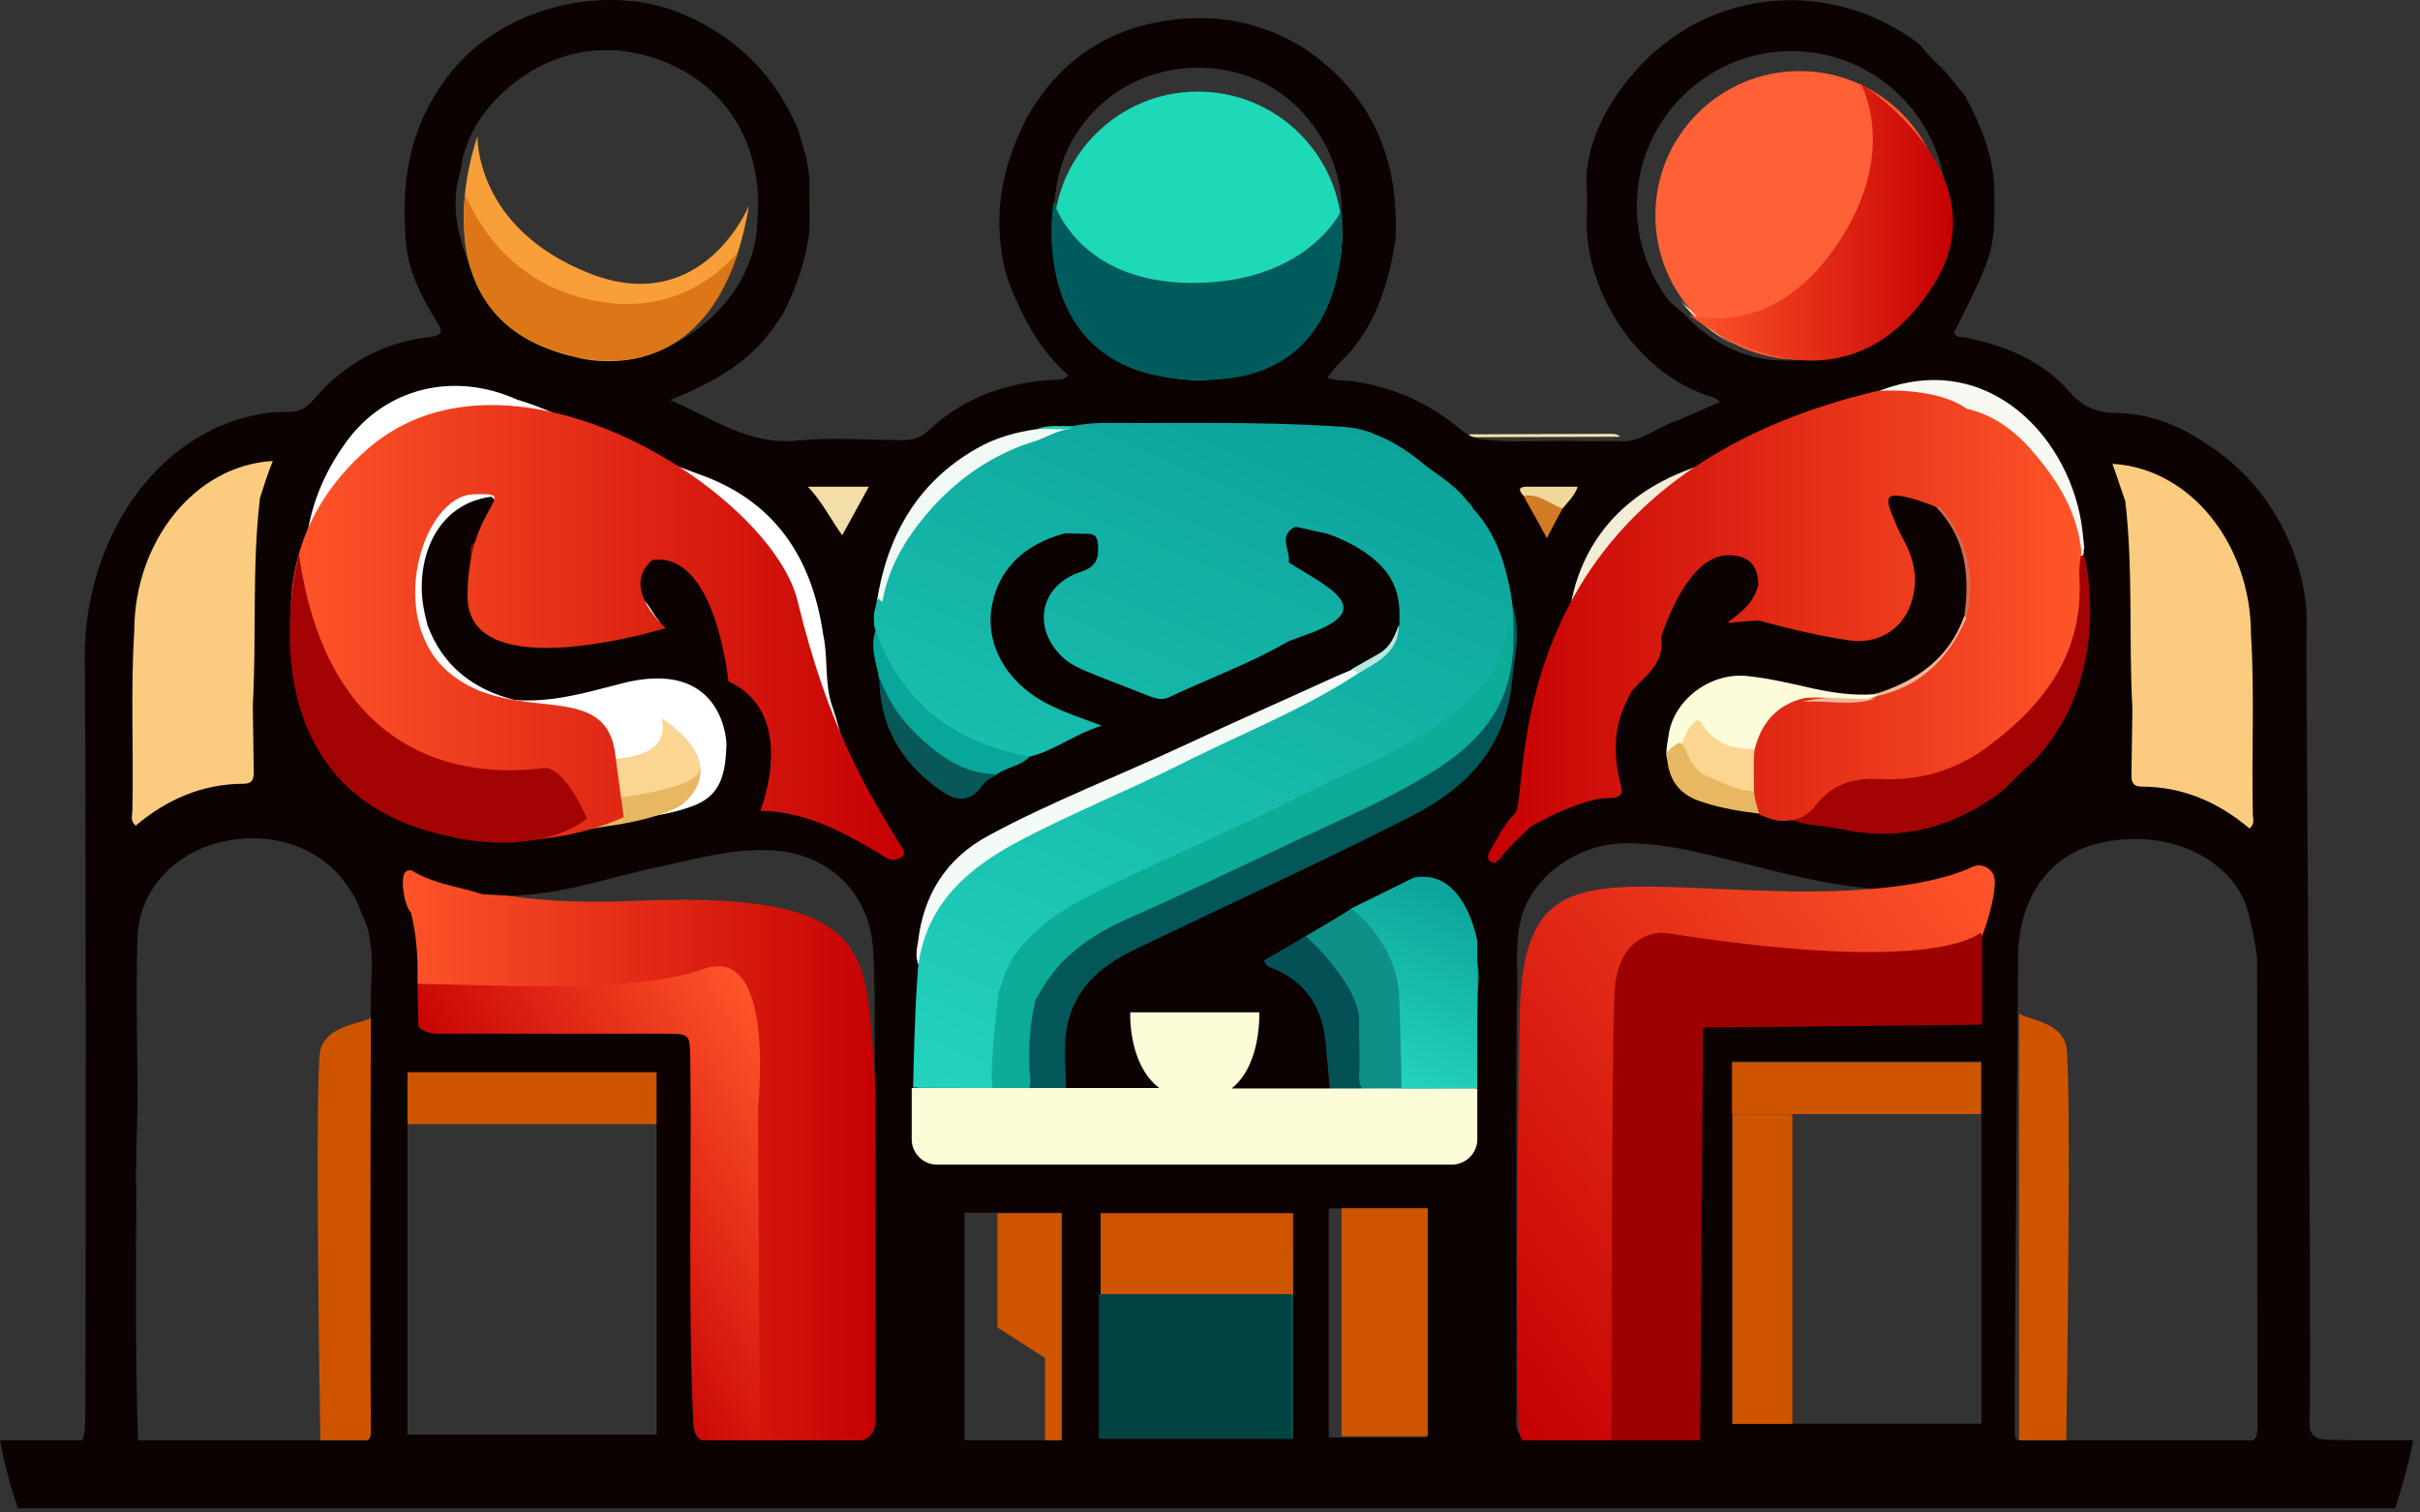 <?xml version="1.0" encoding="UTF-8" standalone="no"?>
<svg
   viewBox="0 0 240 150"
   fill="none"
   version="1.1"
   id="svg165"
   sodipodi:docname="logo.svgz"
   xmlns:inkscape="http://www.inkscape.org/namespaces/inkscape"
   xmlns:sodipodi="http://sodipodi.sourceforge.net/DTD/sodipodi-0.dtd"
   xmlns="http://www.w3.org/2000/svg"
   xmlns:svg="http://www.w3.org/2000/svg">
  <rect x="0" y="0" width="240" height="150" fill="#333333" stroke="none"/>
  <sodipodi:namedview
     id="namedview167"
     pagecolor="#ffffff"
     bordercolor="#000000"
     borderopacity="0.25"
     inkscape:showpageshadow="2"
     inkscape:pageopacity="0.0"
     inkscape:pagecheckerboard="0"
     inkscape:deskcolor="#d1d1d1" />
  <defs
     id="defs47">
    <linearGradient
       id="a"
       x1="39.42"
       y1="115.168"
       x2="87.529"
       y2="115.168"
       gradientUnits="userSpaceOnUse">
      <stop
         stop-color="#FF5529"
         id="stop2" />
      <stop
         offset="1"
         stop-color="#C50003"
         id="stop4" />
    </linearGradient>
    <linearGradient
       id="b"
       x1="53.273"
       y1="123.628"
       x2="79.819"
       y2="107.041"
       gradientUnits="userSpaceOnUse">
      <stop
         stop-color="#C50003"
         id="stop7" />
      <stop
         offset="1"
         stop-color="#FF5529"
         id="stop9" />
    </linearGradient>
    <linearGradient
       id="c"
       x1="169.421"
       y1="34.316"
       x2="169.421"
       y2="29.793"
       gradientUnits="userSpaceOnUse">
      <stop
         stop-color="#EBBE88"
         id="stop12" />
      <stop
         offset="1"
         stop-color="#FFFFE4"
         id="stop14" />
    </linearGradient>
    <linearGradient
       id="d"
       x1="147.576"
       y1="62.171"
       x2="206.431"
       y2="62.171"
       gradientUnits="userSpaceOnUse">
      <stop
         stop-color="#C50003"
         id="stop17" />
      <stop
         offset="1"
         stop-color="#FF5529"
         id="stop19" />
    </linearGradient>
    <linearGradient
       id="e"
       x1="28.866"
       y1="62.702"
       x2="89.681"
       y2="62.702"
       gradientUnits="userSpaceOnUse">
      <stop
         stop-color="#FF5529"
         id="stop22" />
      <stop
         offset="1"
         stop-color="#C50003"
         id="stop24" />
    </linearGradient>
    <linearGradient
       id="f"
       x1="141.928"
       y1="130.728"
       x2="198.66"
       y2="87.978"
       gradientUnits="userSpaceOnUse">
      <stop
         stop-color="#C50003"
         id="stop27" />
      <stop
         offset="1"
         stop-color="#FF5529"
         id="stop29" />
    </linearGradient>
    <linearGradient
       id="g"
       x1="97.261"
       y1="110.772"
       x2="127.587"
       y2="39.328"
       gradientUnits="userSpaceOnUse">
      <stop
         stop-color="#23D3BD"
         id="stop32" />
      <stop
         offset="1"
         stop-color="#0CA39B"
         id="stop34" />
    </linearGradient>
    <linearGradient
       id="h"
       x1="136.878"
       y1="106.994"
       x2="144.875"
       y2="88.155"
       gradientUnits="userSpaceOnUse">
      <stop
         stop-color="#23D3BD"
         id="stop37" />
      <stop
         offset="1"
         stop-color="#0CA39B"
         id="stop39" />
    </linearGradient>
    <linearGradient
       id="i"
       x1="167.517"
       y1="21.989"
       x2="193.684"
       y2="21.989"
       gradientUnits="userSpaceOnUse">
      <stop
         stop-color="#FF5529"
         id="stop42" />
      <stop
         offset="1"
         stop-color="#C50003"
         id="stop44" />
    </linearGradient>
  </defs>
  <path
     d="M200.241 100.441c.141.614 4.107.661 4.674 3.305s0 39.189 0 39.189l-4.674.236zm-163.366.378c-.141.614-4.485.661-5.099 3.305s0 39.189 0 39.189l5.1.236z"
     fill="#CE5400"
     id="path49" />
  <path
     d="M39.425 86.466c-.047-.897 1.794-.284 2.597.094 2.785 1.275 9.112 3.305 20.869 2.786 23.466-.992 22.9 4.863 23.75 15.77.755 9.537.85 32.578.85 38.055a1.17 1.17 0 0 1-1.181 1.181H69.643a1.17 1.17 0 0 1-1.18-1.181l.141-39.141a1.17 1.17 0 0 0-1.18-1.181l-25.166.284c-.614 0-1.133-.472-1.18-1.133z"
     fill="url(#a)"
     id="path51" />
  <path
     d="M39.755 97.561c8.735 0 22.758 1.133 30.03-1.463 7.223-2.597 5.382 13.739 5.382 13.739l.189 34.468h-8.263s1.133-40.134.047-41.172c-.85-.85-17.989-.284-24.977 0-1.605.047-2.596-.425-2.455-2.408v-3.164z"
     fill="url(#b)"
     id="path53" />
  <path
     d="M28.801 43.358s2.786-6.563 14.354-7.554 36.97 16.053 36.97 16.053l9.49 32.484s-24.741-3.258-36.78 1.464-22.806-8.499-22.806-8.499-10.435-25.213-1.228-33.948"
     fill="#fff"
     id="path55" />
  <path
     d="M129.181 123.955h-19.452v18.744h19.452z"
     fill="#045758"
     id="path57" />
  <path
     d="M168.323 31.318q1.841 1.912 3.824 2.975c-2.171-1.086-4.06-2.597-5.524-4.533.52.614 1.181 1.039 1.7 1.558"
     fill="url(#c)"
     id="path59" />
  <path
     d="M 230.931 142.794 C 229.703 142.794 228.995 142.369 229.042 141.094 C 229.278 135.617 228.664 64.699 228.759 62.574 C 228.9 59.742 228.287 57.051 227.342 54.454 C 225.548 50.015 222.715 46.427 218.607 43.877 C 215.963 42.083 212.989 40.997 209.825 40.95 C 207.842 40.95 206.473 40.242 205.198 38.825 C 202.507 35.756 198.919 34.293 195 33.49 C 194.575 33.396 194.008 33.537 193.772 33.018 C 197.833 24.944 197.833 24.897 197.785 18.618 C 197.644 15.312 196.416 12.338 194.858 9.458 C 194.055 8.56 193.394 7.568 192.544 6.718 C 191.74 5.963 190.983 5.159 190.278 4.311 C 181.071 -2.583 168.512 -1.024 161.43 7.946 C 159.21 10.732 157.558 13.896 157.322 17.578 C 157.416 18.948 157.416 20.27 157.369 21.639 C 157.133 28.485 161.902 36.512 168.984 39.109 C 169.503 39.297 170.117 39.345 170.589 39.864 C 168.842 40.62 167.19 41.375 165.49 42.036 C 165.301 42.083 165.16 42.178 165.018 42.272 C 163.554 42.933 162.232 43.972 160.485 43.736 C 159.116 43.736 157.794 43.783 156.425 43.736 C 153.167 43.641 149.909 43.972 146.698 43.546 C 145.707 43.358 144.999 42.697 144.29 42.13 C 141.363 39.817 138.011 38.4 134.328 37.834 C 133.478 37.692 132.581 37.834 131.637 37.456 C 132.298 36.465 133.1 35.804 133.808 35.001 C 136.594 31.791 137.727 27.966 138.388 23.858 C 138.813 15.832 136.122 9.363 129.323 4.783 C 125.026 2.092 120.352 1.289 115.347 2.092 C 109.445 3.083 105.007 6.247 101.985 11.393 C 99.247 16.493 98.302 21.828 99.861 27.493 C 101.23 31.129 102.93 34.576 105.951 37.22 C 105.432 37.74 105.054 37.645 104.724 37.645 C 99.908 37.881 95.564 39.392 92.023 42.745 C 91.22 43.5 90.276 43.689 89.237 43.641 C 85.885 43.641 82.485 43.358 79.133 43.689 C 74.27 44.208 70.682 41.469 66.479 39.675 C 72.523 37.173 75.167 35.095 77.669 31.082 C 78.991 28.485 79.936 25.794 80.266 22.914 C 80.313 21.167 80.266 19.42 80.266 17.72 C 80.172 16.02 79.606 14.415 79.133 12.81 C 76.913 7.616 73.278 3.886 68.132 1.572 C 60.53 -1.874 50.19 0.534 44.902 6.955 C 40.605 12.149 39.614 18.145 40.322 24.566 C 40.652 27.305 41.974 29.713 43.391 32.026 C 43.863 32.829 43.958 33.254 42.777 33.396 C 38.056 33.915 34.137 36.04 31.067 39.676 C 30.407 40.478 29.604 40.856 28.613 40.856 C 27.904 40.856 27.196 40.856 26.488 40.95 C 14.968 42.65 8.358 54.218 8.404 65.172 C 8.499 71.923 8.546 124.899 8.452 140.15 C 8.452 142.463 8.441 143.769 6.034 143.816 C 4.287 143.863 2.314 142.274 0.661 143.219 C 0.605 143.325 0.558 143.435 0.519 143.549 L 0.519 145.06 C 1.276 146.389 2.095 147.681 2.975 148.932 C 5.099 148.507 7.271 148.837 9.395 148.79 C 29.557 148.648 49.718 148.696 69.879 148.696 C 70.776 148.696 71.626 148.837 72.476 149.026 C 73.042 149.121 73.609 149.168 74.223 149.073 C 80.597 148.979 86.971 148.365 93.345 148.743 C 98.066 149.026 102.788 149.073 107.51 149.073 L 159.635 149.073 C 161.052 149.168 162.421 149.073 163.838 149.215 C 164.31 149.168 164.687 149.073 165.112 148.837 C 166.009 148.601 166.859 148.696 167.756 148.696 L 231.119 148.696 C 232.111 148.696 233.15 148.743 234.141 148.601 C 234.472 148.507 234.802 148.365 235.086 148.271 C 235.605 146.524 236.124 144.73 236.219 142.888 M 45.516 17.484 C 45.563 17.342 45.61 17.154 45.657 17.012 C 46.035 13.942 47.499 11.488 49.671 9.362 C 54.581 4.689 61.002 3.697 66.999 6.624 C 72.806 9.457 75.828 15.312 75.073 22.394 C 74.742 28.863 68.935 34.246 63.08 35.426 C 56.092 37.267 48.16 32.451 46.13 25.133 C 45.232 22.631 44.855 20.081 45.516 17.484 M 36.78 98.553 L 36.733 121.358 C 36.733 128.251 36.733 135.098 36.78 141.991 C 36.78 142.747 36.45 143.03 35.741 143.03 C 34.451 142.975 33.16 142.943 31.869 142.935 L 31.539 142.983 C 25.826 143.03 20.113 143.03 14.399 143.077 C 14.116 143.077 13.786 143.124 13.692 142.747 C 13.361 133.823 13.55 124.899 13.502 115.975 C 13.502 113.851 13.597 111.726 13.644 109.601 C 13.644 104.03 13.455 98.506 13.644 92.934 C 13.786 88.449 17.044 84.86 21.434 83.633 C 26.345 82.263 31.397 83.775 34.089 87.363 C 34.797 88.307 35.458 89.299 35.789 90.432 C 37.157 93.029 36.874 95.814 36.779 98.552 M 65.155 142.273 L 40.415 142.273 L 40.415 106.342 L 65.11 106.342 L 65.11 142.273 L 65.155 142.273 Z M 86.827 140.526 C 86.827 142.321 86.119 142.982 84.325 142.982 C 79.886 143.029 75.448 142.982 71.01 143.076 C 69.263 143.123 68.79 142.462 68.744 140.81 C 68.224 128.864 68.602 116.919 68.46 104.973 C 68.413 102.565 68.413 102.518 65.958 102.518 L 44.288 102.518 C 43.297 102.518 42.258 102.612 41.502 101.81 C 41.455 100.157 41.408 98.505 41.408 96.9 C 41.455 94.727 41.266 92.556 40.747 90.478 C 40.086 89.864 39.661 87.078 40.18 86.512 C 40.416 86.276 40.7 86.229 40.983 86.417 C 43.108 87.692 45.563 87.928 47.829 88.684 L 50.52 88.825 C 55.62 88.778 60.341 87.031 65.252 85.993 C 68.982 85.19 72.712 84.104 76.583 84.34 C 82.249 84.67 86.263 88.59 86.593 94.208 C 86.687 95.672 86.687 97.135 86.735 98.646 L 86.735 102.565 C 86.735 104.218 86.782 105.87 86.782 107.523 C 86.829 118.524 86.829 129.525 86.829 140.526 M 87.962 85.096 C 86.499 84.34 85.507 82.971 83.996 82.263 C 82.249 81.46 80.644 80.516 78.614 80.468 C 76.158 80.468 75.639 79.382 76.584 77.068 C 77.197 75.652 76.725 74.141 76.867 72.725 C 76.206 70.884 74.931 69.42 73.987 67.767 C 73.042 67.815 72.665 67.39 72.617 66.398 C 72.57 64.557 72.051 62.81 71.342 61.158 C 70.257 58.513 68.746 56.011 66.149 55.303 C 64.119 54.736 63.221 56.153 63.363 58.324 C 63.363 58.608 63.41 58.891 63.41 59.221 C 64.307 59.694 64.638 60.732 65.252 61.441 C 65.866 62.149 65.062 62.291 64.591 62.338 C 63.269 62.527 61.899 62.621 60.577 62.81 C 59.68 63.33 58.594 62.857 57.697 63.47 C 55.1 64.085 52.504 64.037 49.907 63.47 C 47.074 61.866 46.791 59.221 47.074 56.341 C 47.734 55.775 47.168 54.783 47.734 54.169 C 48.301 52.989 48.915 51.809 49.482 50.629 C 49.387 50.109 49.199 49.589 48.726 49.259 C 43.108 50.014 41.361 55.539 41.927 59.741 C 42.022 60.496 42.211 61.251 42.399 62.007 C 43.91 66.067 46.932 68.381 51.039 69.42 C 54.675 69.703 58.075 68.712 61.522 67.815 C 71.862 65.076 72.051 73.764 72.051 73.811 C 71.956 76.738 71.484 78.769 69.029 79.807 C 66.999 80.657 64.827 80.893 62.702 81.318 C 61.522 81.648 60.342 82.027 59.114 81.79 C 53.164 83.585 47.168 84.198 41.455 81.177 C 35.884 78.249 32.343 73.527 30.737 67.39 C 29.604 63.093 30.123 58.702 30.312 54.358 C 30.642 50.439 32.059 46.945 34.372 43.782 C 38.245 38.494 44.949 36.794 51.276 39.627 C 55.242 40.807 58.83 42.932 62.608 44.49 C 64.732 45.34 66.951 46.143 69.076 46.945 C 76.725 49.542 80.502 55.161 81.636 62.905 C 82.155 65.265 81.73 67.72 82.533 70.034 C 83.618 73.103 83.902 76.455 86.073 79.099 L 86.215 79.241 C 87.679 80.657 88.293 82.546 88.907 84.387 C 89.19 85.143 88.859 85.567 87.962 85.096 M 105.29 142.982 L 95.658 142.982 L 95.658 120.271 L 105.29 120.271 L 105.29 142.982 Z M 128.237 142.698 L 109.162 142.698 L 109.162 120.318 L 128.237 120.318 L 128.237 142.698 Z M 121.344 36.37 C 116.15 37.315 111.523 35.898 107.982 31.79 C 107.746 31.554 107.651 31.177 107.462 30.893 C 105.857 28.863 104.771 26.643 104.677 24 C 104.11 18.712 105.149 14.037 109.256 10.307 C 113.317 6.624 119.597 5.633 124.838 7.994 C 129.701 10.166 133.147 15.595 133.053 20.884 L 133.053 23.386 C 133.242 26.313 131.825 28.626 130.22 30.893 C 128.048 33.963 124.885 35.709 121.344 36.37 M 141.41 142.558 L 131.778 142.558 L 131.778 119.847 L 141.41 119.847 L 141.41 142.558 Z M 167.095 31.224 C 166.576 30.704 165.868 30.279 165.443 29.713 C 163.46 27.116 162.327 23.905 162.327 20.411 C 162.327 11.96 169.22 5.066 177.672 5.066 C 186.123 5.066 193.017 11.96 193.017 20.411 C 193.017 22.347 192.686 24.141 192.025 25.841 C 191.931 26.313 191.695 26.785 191.459 27.163 C 188.956 32.263 183.715 35.756 177.672 35.756 L 177.247 35.756 C 174.98 35.804 172.856 35.284 170.92 34.198 C 169.551 33.49 168.276 32.499 167.095 31.224 M 169.22 101.622 C 169.126 101.764 168.984 101.858 168.842 101.952 C 168.323 111.348 168.181 140.15 168.181 140.15 C 168.181 140.15 168.465 142.369 166.293 142.369 C 161.524 142.416 156.708 142.369 151.939 142.416 C 150.995 142.416 150.334 142.322 150.381 141.094 C 150.428 133.964 150.287 102.566 150.476 98.459 C 150.523 96.05 150.239 93.689 150.806 91.282 C 151.75 87.127 156.283 83.727 161.005 83.632 C 164.357 83.586 167.568 84.294 170.778 85.097 C 175.736 86.277 180.599 87.741 185.698 88.118 C 186.029 88.118 187.492 88.213 187.54 88.213 C 187.917 88.213 193.914 87.41 195.047 87.221 C 195.566 87.127 196.18 87.599 196.18 88.165 C 196.086 91.801 196.652 95.437 195.897 99.072 L 195.897 100.111 C 195.472 101.244 194.622 101.575 193.394 101.527 C 185.43 101.48 177.467 101.48 169.503 101.527 C 169.409 101.575 169.314 101.622 169.22 101.622 M 196.511 141.188 L 171.817 141.188 L 171.817 105.257 L 196.511 105.257 L 196.511 141.188 Z M 222.243 143.077 C 216.624 142.983 211.006 142.983 205.434 142.935 C 203.829 142.935 202.176 142.983 200.571 142.983 C 199.674 142.888 199.816 142.227 199.816 141.661 C 199.816 129.621 200.146 95.011 200.146 95.011 C 200.146 95.011 199.532 83.208 211.856 83.208 C 216.435 83.208 220.874 85.474 222.573 89.346 C 223.14 90.573 223.801 94.398 223.848 94.964 C 223.848 110.451 223.848 125.938 223.896 141.424 C 223.896 142.747 223.565 143.124 222.243 143.077"
     fill="#0C0202"
     id="path61" />
  <path
     d="M102.788 98.364c1.133-3.21 3.541-5.194 6.516-6.61 6.468-3.07 12.984-5.95 19.405-9.113 5.147-2.502 10.576-4.532 15.109-8.026 3.683-2.833 6.138-6.422 5.902-11.38-.047-1.038.189-2.124.283-3.163.897 2.503.189 4.958-.047 7.46-.614 6.516-4.391 10.577-10.057 13.457-9.018 4.58-18.225 8.782-27.337 13.173-3.164 1.51-5.714 3.588-6.611 7.082-.613 2.408-.188 4.911-.236 7.413-1.794 1.039-3.682.755-5.524.236-.378-.378-.142-.661.189-.803 1.228-.472 1.228-1.511 1.228-2.597-.048-2.455-.284-4.957 1.18-7.129"
     fill="#045758"
     id="path63" />
  <path
     d="M160.721 125.56h-.047v.047c.095 0 .236-.047.047-.047"
     fill="#8A0408"
     id="path65" />
  <path
     d="M177.483 81.272c.755-.567 1.605-1.039 2.172-1.747 1.699-2.125 3.73-2.974 6.563-2.833 7.271.378 12.512-3.4 16.619-8.97 2.456-3.353 3.164-7.13 2.975-11.19-.047-.615-.283-1.323.283-1.842.142.094.425-.378.803 1.18.519 3.21.567 6.422-.094 9.585-.473 2.314-1.275 4.533-2.456 6.516-.897 1.416-1.841 2.833-3.163 3.966-1.18.991-2.125 2.219-3.447 3.116-4.485 3.069-9.301 4.344-14.731 3.258-1.841-.425-3.73-.378-5.524-1.039"
     fill="#A40303"
     id="path67" />
  <path
     d="M146.321 108.704c-2.456.236-4.864.095-7.272-.047-1.038-.33-2.124-.189-3.163-.142-1.18.048-1.605-.472-1.605-1.558-.048-1.463-.095-2.974 0-4.438.236-3.21-.992-5.713-3.353-7.79-1.605-1.417-3.399-.756-1.511-1.842 1.228-.708 3.447-2.03 4.628-2.786.188-.047 1.227-.236 1.416-.236.425-.188.85-.283 1.275-.189.755.662-.095.898-.425 1.134-.661.519-.567.944 0 1.416.803.708 1.464 1.511 1.889 2.502 1.133 2.078 1.463 4.297 1.463 6.658 0 1.747.283 2.03 2.078 2.125 3.919.236 3.919.236 3.919-3.636 0-.897-.048-1.747.047-2.644 0-.85-.189-1.747.566-2.408.567 1.228.331 2.55.284 3.824-.095 3.353-.142 6.705-.236 10.057"
     fill="#0E9087"
     id="path69" />
  <path
     d="M134.753 67.108c-3.022 2.266-6.469 3.777-9.821 5.43-4.344 2.077-8.688 4.201-13.079 6.232-4.296 2.03-8.735 3.871-12.842 6.327-3.92 2.313-6.61 5.665-7.65 10.15-.046.142-.188.284-.282.426-.284-.708-.19-1.464-.048-2.172.52-4.722 2.786-8.357 6.988-10.624 6.28-3.4 12.984-5.949 19.453-8.97 4.958-2.314 10.01-4.533 14.967-6.8.52-.236 1.039-.424 1.558-.66.661-.237 1.086-.19.756.66"
     fill="#F4FBF6"
     id="path71" />
  <path
     d="M25.78 49.402c-.803 6.846-.33 13.692-.709 20.538.048 2.22.048 4.486.095 6.705 0 .708-.236 1.086-.992 1.086-4.107 0-7.649 1.558-10.718 4.155-.566-.472-.33-.992-.33-1.417.142-5.949-.189-11.898.189-17.847 0-8.97 6.043-16.478 13.74-16.903-.52 1.275-.898 2.502-1.275 3.683"
     fill="#FBCC7F"
     id="path73" />
  <path
     d="M129.512 92.84s5.382 4.863 5.288 8.499c-.047 1.699.094 3.446 0 5.146-.094 1.511.472 1.983 1.889 1.889.755-.047 1.652-.331 2.36.33a36 36 0 0 1-7.129 0 216 216 0 0 0-.472-5.477c-.378-3.4-1.983-5.855-5.194-7.177-.33-.141-.708-.188-.897-.802 2.219-1.275 4.155-2.408 4.155-2.408"
     fill="#045155"
     id="path75" />
  <path
     d="M186.548 69.232c-.189.047-.425.047-.614.094-1.747.284-3.494.048-5.241.142-.613.047-1.274-.189-1.888.189-2.172.803-3.589 2.36-4.297 4.58-1.936 1.228-3.494.142-5.005-.897-.85-.614-1.841.472-2.88 1.133-.614.378-1.888 2.502-1.133-1.605.472-3.4 4.108-6.28 7.932-5.808 2.172.236 4.297.756 6.422 1.228 1.983.425 3.966.708 5.949.566.425-.094.802-.283.755.378"
     fill="#FCFBDA"
     id="path77" />
  <path
     d="M86.97 62.197c1.795 3.163 3.117 6.61 6.28 8.735 2.267 1.51 4.675 2.738 7.319 3.352.566.142 1.133.236 1.511.803-.897.897-2.22.991-3.21 1.7-1.937.66-3.59-.095-5.195-1.04-2.266-1.368-4.06-3.257-5.571-5.382-.708-.991-.52-2.172-.944-3.163-.047-.095-.047-.189-.047-.33-.378-1.606-.85-3.117-.142-4.675"
     fill="#08A69B"
     id="path79" />
  <path
     d="M206.19 55.068c0-.142-.047-.237-.047-.378-1.511-6.28-4.816-11.19-10.907-13.881-2.172-1.417-4.675-1.464-7.13-1.653-.614-.047-1.322.189-1.888-.33 11.001-4.392 19.264 4.768 20.302 13.786.047.567.142 1.18.189 1.747-.189.236.189.897-.519.709"
     fill="#F7F8F1"
     id="path81" />
  <path
     d="M106.424 42.65c-3.4 1.652-7.13 2.597-10.246 5.005-4.202 3.258-7.224 7.318-8.404 12.606-.095.33-.237.661-.331.992-.614-.472-.047-1.18-.472-1.653 1.038-6.516 4.013-11.757 9.868-15.109 1.888-1.086 3.919-1.652 6.043-1.936 1.181-.047 2.314-.236 3.542.095"
     fill="#F0F9F4"
     id="path83" />
  <path
     d="M150.003 60.12c-.377-3.494-1.652-6.563-3.871-9.302-.378-.425-.803-1.464-1.322-.52-.331.52-.189.614-.709.284-1.133-.755-2.407-1.228-3.73-1.51-.188-.048-.33-.048-.519-.048-2.597.236-5.099.66-7.224 2.408-.472.378-1.18.66-.991 1.464 4.107 1.558 7.507 3.682 7.129 8.829.189-.33.331-.661.567-1.039.189.708.141 1.558.991 1.794 1.133.284 2.267.567 3.447.661 1.889.142 3.588-1.086 3.824-2.55.048-.377-.188-.944.378-1.038.661-.094.661.567.756.992.613 2.738-.425 4.957-2.078 6.987-2.219 2.739-5.099 4.77-8.215 6.28-10.435 5.005-20.964 9.82-31.351 14.967-3.825 1.889-7.319 4.391-8.357 9.019-.237.944-.945 1.652-1.89 1.605-1.368-.095-2.549.472-3.776.661-1.228.189-1.606.566-1.842 1.558-.566 2.077-.141 4.202-.236 6.28-.047.755.661.897 1.275.944 1.275.094 2.597.047 3.872.047.33 0 .613-.047.85-.047.991.094 2.03.142 3.021-.047.614-.756 2.361.141 2.172-1.795-.283-2.644-.047-5.288.52-7.932.047-.047.141-.094.188-.189 1.983-3.918 5.336-6.185 9.207-7.885 5.572-2.455 11.049-5.099 16.573-7.696 4.722-2.219 9.538-4.25 13.929-7.082 7.035-4.627 7.885-9.443 7.412-16.1"
     fill="#0CAC97"
     id="path85" />
  <path
     d="M87.207 67.155c1.18 3.352 3.447 5.807 6.28 7.837 1.605 1.134 3.446 1.795 5.43 1.795-.52.377-1.181.613-1.512 1.133-1.369 1.936-2.832 1.416-4.39.283-3.778-2.738-5.808-6.374-5.808-11.048"
     fill="#075857"
     id="path87" />
  <path
     d="M165.632 74.331c.755 1.322 1.416-1.652 2.03-2.313.33-.378.708-.897 1.086-.283 1.369 2.171 3.399 2.69 5.76 2.502 0 1.416 0 2.833-.047 4.25-.331.472-.803.519-1.275.424-2.361-.66-4.91-1.086-6.138-3.588-.472-.944-.803.094-1.416-.047.566.283-.095.708 0-.945"
     fill="#FBD693"
     id="path89" />
  <path
     d="M157.511 58.609c-.472 1.369-.992 2.738-1.417 4.107-.141.378-.141.85-.661.898.095-8.263 4.438-14.307 12.276-17.14l1.983-.708c.897.756-.189.708-.425.85-2.927 1.747-5.854 3.447-8.074 6.09-1.51 1.795-3.021 3.59-3.682 5.903"
     fill="#F1EDD7"
     id="path91" />
  <path
     d="M165.301 74.615c1.417-1.322 1.417-1.322 2.219.52.378.849.992 1.51 1.795 1.84 1.652.662 3.257 1.653 5.193 1.464-.33.756.945 1.464.095 2.267-1.936-.237-3.825-.52-5.666-1.134-2.455-.708-3.589-2.313-3.636-4.957"
     fill="#E7B861"
     id="path93" />
  <path
     d="M80.125 48.268h6.043c-.897 1.653-1.747 3.164-2.644 4.816-1.133-1.558-1.936-3.258-3.4-4.816"
     fill="#F3DDA8"
     id="path95" />
  <path
     d="M191.836 50.11c.284-.047.567-.047.85-.095 3.164 2.928 3.4 6.752 3.164 10.718 0 .425-.237.661-.614.756-.284 0-.331-.236-.425-.378.566-4.108.141-7.932-2.975-11.001"
     fill="#D06B4F"
     id="path97" />
  <path
     d="M194.811 61.064a3 3 0 0 0 .425.378c-1.7 3.918-4.25 6.846-8.641 7.743-.236-.094-.472-.236-.708-.33 4.108-1.275 7.413-3.495 8.924-7.791"
     fill="#EEB899"
     id="path99" />
  <path
     d="M154.961 50.44c-.472.85-.944 1.747-1.558 2.928-.85-1.606-1.605-2.88-2.314-4.202.048-.33.236-.614.567-.52 1.18.378 2.55.52 3.305 1.794"
     fill="#D27C26"
     id="path101" />
  <path
     d="M154.961 50.44c-1.275-.472-2.361-1.51-3.872-1.274-.755-.85-.141-.898.52-.898h4.863c-.331.945-.992 1.511-1.511 2.172"
     fill="#F1D79B"
     id="path103" />
  <path
     d="M142.166 87.788c-2.125-.189-3.542 1.416-5.336 2.077h-1.463c1.322-1.038 2.785-1.7 4.249-2.502.992-.52 1.841-.472 2.55.425"
     fill="#0E9278"
     id="path105" />
  <path
     d="M57.32 62.858c-1.086 1.086-6.8 1.086-7.791 0 2.644.614 5.194.614 7.79 0"
     fill="#7C0C0B"
     id="path107" />
  <path
     d="M134.753 67.107c0-.519-.378-.613-.756-.708.945-.566 1.936-1.086 2.881-1.652.991-.614 1.416-1.606 1.794-2.645.614.52.283 1.087 0 1.559-.945 1.605-2.125 2.833-3.919 3.446"
     fill="#B7E7DF"
     id="path109" />
  <path
     d="M206.426 54.784c-.378-4.013-2.408-7.224-4.958-10.151-1.7-1.936-3.73-3.447-6.279-4.06h-.095c-2.502-1.842-6.988-1.936-8.924-1.795-37.489 8.877-34.467 38.811-35.836 41.786-1.181 1.18-1.889 2.644-2.691 4.06-.142.237-.095.614.141.803a.59.59 0 0 0 .803-.094c.897-1.228 3.163-3.305 3.163-3.305.048-.095 4.864-2.786 7.602-2.88.708 0 1.747 0 1.416-1.181-1.463-5.477.52-8.216.992-9.349 1.369-1.605 3.4-2.833 2.975-5.43.141-.33 2.502-8.12 6.657-8.12.755 0 2.927.047 2.975 2.785l.047.047c-.52 1.983-1.7 2.786-3.116 3.872 1.227-.094 2.171-.189 3.116-.236 3.022.803 6.043 1.558 9.112 1.983 2.55.33 4.769-.897 5.761-3.069 1.038-2.408.708-4.721-.52-6.94-.472-.85-.85-1.795-1.227-2.74-.567-1.463-.284-1.84 1.322-1.51.991.189 1.936.567 2.88.897.236.142.472.189.661.095 0 .047.047.094.047.141 2.739 3.21 3.541 6.846 2.55 10.907-1.7 3.919-4.439 6.705-8.688 7.696-.283.047-.519.189-.803.283-2.219.284-4.391-.283-6.563-.047-2.785.661-4.343 2.55-4.957 5.241-.095 1.228-.047 2.455-.047 3.683 0 .897.283 1.794.566 2.644.944.378 1.842.755 2.88.567 1.133-.095 2.031-.614 2.692-1.511 1.652-2.125 3.777-2.739 6.374-2.597 3.824.189 7.365-.803 10.482-3.07 5.901-4.296 9.868-9.631 9.254-17.374.047-.756.094-1.417.236-2.03m-17.045 5.666c-.142.047-.236.047-.33.047.094 0 .236-.047.33-.047"
     fill="url(#d)"
     id="path111" />
  <path
     d="M145.66 43.075c4.674 0 9.348-.047 14.023-.047.377 0 .708 0 .991.283-4.721 0-9.49.047-14.212.047-.283 0-.614-.047-.802-.283"
     fill="#FCE1AB"
     id="path113" />
  <path
     d="M90.795 108.704h5.76c-1.888.425-3.824.047-5.76.236-.094-.094-.094-.141 0-.236"
     fill="#09A495"
     id="path115" />
  <path
     d="M60.2 62.197c-.803.803-1.842.755-2.88.661.897-.614 2.03-.142 2.88-.661"
     fill="#7C0C0B"
     id="path117" />
  <path
     d="M46.696 55.776c.095-.756-.425-1.7.661-2.172-.566.614 0 1.605-.661 2.172"
     fill="#7E0E07"
     id="path119" />
  <path
     d="M106.376 42.603c-1.18-.048-2.36-.048-3.494-.095 1.181-.378 2.361-.236 3.542-.236 0 .142 0 .236-.048.33"
     fill="#21D0B6"
     id="path121" />
  <path
     d="M178.805 69.61c2.361-.756 4.769-.142 7.177-.33-2.408.802-4.816.141-7.177.33"
     fill="#EEB899"
     id="path123" />
  <path
     d="M210.77 49.685c.802 6.846.33 13.692.708 20.539-.047 2.219-.047 4.485-.095 6.704 0 .709.237 1.086.992 1.086 4.108 0 7.649 1.558 10.718 4.155.566-.472.33-.991.33-1.416-.141-5.95.189-11.898-.188-17.848 0-8.97-6.044-16.478-13.74-16.903.472 1.275.85 2.503 1.275 3.683"
     fill="#FBCC7F"
     id="path125" />
  <path
     d="M122.194 107.902c2.927-2.361 2.691-7.508 2.691-7.508h-12.796s-.236 5.147 2.881 7.508H90.418v5.099a2.52 2.52 0 0 0 2.502 2.502h51.04c1.416 0 2.549-1.133 2.549-2.502v-5.052h-24.315z"
     fill="#FDFCD8"
     id="path127" />
  <path
     d="M59.255 75.37c1.417-.189 6.705.33 6.705-3.824 0 0 6.516 4.013 1.794 8.168 0 0-1.652 1.416-7.79 2.266l-3.4.52 1.558-4.108z"
     fill="#E7B861"
     id="path129" />
  <path
     d="M65.582 71.215s3.73 2.408 3.825 4.91c.141 2.503-11.238 3.306-11.238 3.306l1.559-4.108s6.657.425 5.949-3.777z"
     fill="#FBD693"
     id="path131" />
  <path
     d="M41.691 81.933c-9.915-3.258-20.397-24.269-5.193-37.442 14.117-12.229 39.944 4.297 42.588 15.062 3.069 12.7 7.035 19.122 10.482 24.694.472.755-.85 1.274-1.606.85-2.927-1.7-7.413-4.675-12.559-4.675 0 0 3.872-9.632-3.163-12.842 0 0-1.228-12.89-7.508-12.04 0 0-3.446 2.172 1.275 6.751 0 0-19.642 6.091-19.642-3.163s5.62-10.293.567-10.104c-5.052.189-8.782 12.418-2.314 17.753 6.47 5.335 15.676.283 16.432 8.31l.802 5.949c.047-.047-8.83 4.58-20.16.897"
     fill="url(#e)"
     id="path133" />
  <path
     d="M58.217 81.178s-2.172-5.194-4.297-5.005c-2.077.189-20.822 3.258-24.269-21.2 0 0-6.09 22.191 13.079 27.527 10.718 3.021 15.487-1.322 15.487-1.322"
     fill="#A40303"
     id="path135" />
  <path
     d="M197.833 87.41c0-1.18-1.228-1.936-2.267-1.416-2.219 1.038-7.743 2.785-20.208 2.36-17.753-.566-24.316-2.644-24.646 12.324-.284 14.778-.331 35.222-.095 41.171.047.85.708 1.511 1.558 1.511h14.401c.85 0 1.558-.708 1.558-1.558l.283-38.669c0-.85.709-1.558 1.559-1.558h24.74c.897 0 1.653-.756 1.558-1.7-.141-2.078-.283-5.43.189-6.705.473-1.274 1.37-3.871 1.37-5.76"
     fill="url(#f)"
     id="path137" />
  <path
     d="m159.919 143.549 8.498-.094c.095 0 .189-.095.189-.189l.284-41.172c0-.094.094-.189.188-.189l27.291-.283c.094 0 .189-.094.189-.189v-8.688c0-.141-.142-.236-.284-.141-1.227.85-7.176 3.683-31.209-.095-.142 0-4.674-.33-4.958 6.091-.283 6.28-.283 41.927-.283 44.713-.047.189 0 .236.095.236"
     fill="#9D0101"
     id="path139" />
  <path
     d="M146.085 50.44c-.095-.33-.378-.519-.614-.802-1.086-1.417-2.597-2.361-4.014-3.4-1.605-1.369-3.305-2.502-5.24-3.21-.048 0-.048-.048-.048-.048a10 10 0 0 0-3.163-.66c-7.649-.52-15.298-.331-22.947-.378-1.227 0-2.455.047-3.683.33l-.189.189.095.095c-1.369.047-2.502.85-3.73 1.227-4.391 1.37-8.027 4.013-10.907 7.507-1.983 2.408-3.541 5.1-4.108 8.263-.094.425-.377-.52-.566 0-.047.283-.142.614-.19.897-.188.52-.094 1.086-.094 1.605 2.503 7.508 7.838 11.568 15.44 12.985 2.455-.614 4.438-2.22 7.129-3.07-2.219-.85-4.154-1.463-5.901-2.454-3.589-2.078-5.477-5.478-5.053-8.972.52-3.871 3.07-6.515 7.319-7.648.755 0 1.511.047 2.266.047.661 0 .945.33.992.944.094 1.37 0 2.267-1.7 2.833-4.061 1.322-4.863 5.572-1.794 8.452.991.944 2.313 1.369 3.541 1.888 1.653.661 3.305 1.275 4.958 1.936.661.283 1.416.472 2.077.142 3.919-1.842 8.027-3.353 11.804-5.525 1.275-.519 2.644-.897 3.872-1.558 2.03-1.086 2.124-2.219.283-3.635-1.275-.992-2.739-1.747-4.108-2.644.189-1.18-1.133-2.644.661-3.541 1.086.236 2.125.472 3.211.708 0 0 8.215 2.502 7.129 8.83-.047.14-.047.235-.094.377-.095 2.691-2.314 3.588-4.155 4.721-5.43 3.542-11.473 5.902-17.186 8.782-5.289 2.644-10.766 4.864-16.006 7.602-4.533 2.36-8.358 5.336-9.821 10.246-.095.33-.19.708-.284 1.086a8 8 0 0 0-.141.85c-.047.189-.047.377-.095.566v.33c-.33 3.731-.472 11.521-.472 11.521l7.885.048c-.378-1.606.614-9.585.614-9.585v-.047c.142-.236.236-.52.33-.803.378-1.416 1.039-2.597 1.984-3.683 1.746-2.03 3.966-3.541 6.326-4.769 6.894-3.54 14.071-6.42 20.964-9.915 4.863-2.455 10.01-4.39 14.401-7.554 2.974-2.172 5.666-4.675 6.327-8.64.047-.378.094-.803.094-1.181.283-.142.425-.236.425-.236s.33-6.61-3.824-11.049m-36.923 6.091v-.094z"
     fill="url(#g)"
     id="path141" />
  <path
     d="M133.997 90.101s4.58 3.305 4.769 8.782.236 9.066.236 9.066l7.507-.047V93.359s-1.18-7.27-6.279-6.327z"
     fill="url(#h)"
     id="path143" />
  <path
     d="M128.237 120.319h-19.075v8.074h19.075z"
     fill="#CE5400"
     id="path145" />
  <path
     d="M128.048 128.346h-19.075v14.306h19.075z"
     fill="#014341"
     id="path147" />
  <path
     d="M141.594 142.446v-22.617h-8.546v22.617zm-42.678-22.127v11.332l4.722 3.022v8.404l1.652-.094v-22.664zM65.11 106.343H40.416v5.147H65.11zm131.353-.991H171.77v5.146h24.693zm-24.658 5.17v30.69h5.949v-30.69z"
     fill="#CE5400"
     id="path149" />
  <path
     d="M118.794 37.692c7.901 0 14.306-6.405 14.306-14.306S126.695 9.08 118.794 9.08s-14.306 6.405-14.306 14.306 6.405 14.306 14.306 14.306"
     fill="#1ED9B7"
     id="path151" />
  <path
     d="M104.488 19.987s2.313 8.073 13.787 8.073 14.778-7.224 14.778-7.224 1.889 16.148-12.559 16.809c-19.311.944-16.006-17.659-16.006-17.659"
     fill="#005B5C"
     id="path153" />
  <path
     d="M178.474 35.662c7.901 0 14.307-6.405 14.307-14.306s-6.406-14.307-14.307-14.307-14.306 6.406-14.306 14.307c0 7.9 6.405 14.306 14.306 14.306"
     fill="#FF6035"
     id="path155" />
  <path
     d="M167.52 31.224s7.98 2.691 14.495-6.705c6.516-9.396 2.503-16.242 2.503-16.242s14.165 8.924 7.271 19.925c-9.443 15.014-24.269 3.022-24.269 3.022"
     fill="url(#i)"
     id="path157" />
  <path
     d="M47.357 13.518s-6.752 18.272 9.68 21.86c0 0 14.022 4.439 17.233-14.967 0 0-4.58 11.19-15.912 6.658-11.331-4.533-11-13.551-11-13.551"
     fill="#F99F39"
     id="path159" />
  <path
     opacity=".61"
     d="M59.68 29.949c-6.468-.992-11.048-4.958-13.55-10.624-.567 5.666.566 13.787 10.953 16.006 0 0 11.71 3.683 16.195-10.434-4.674 5.477-10.434 5.571-13.598 5.052"
     fill="#C95C00"
     id="path161" />
  <path
     d="M239.335 142.841c-.472 2.313-1.086 4.533-1.794 6.752H1.794A46 46 0 0 1 0 142.841z"
     fill="#0C0202"
     id="path163" />
</svg>

